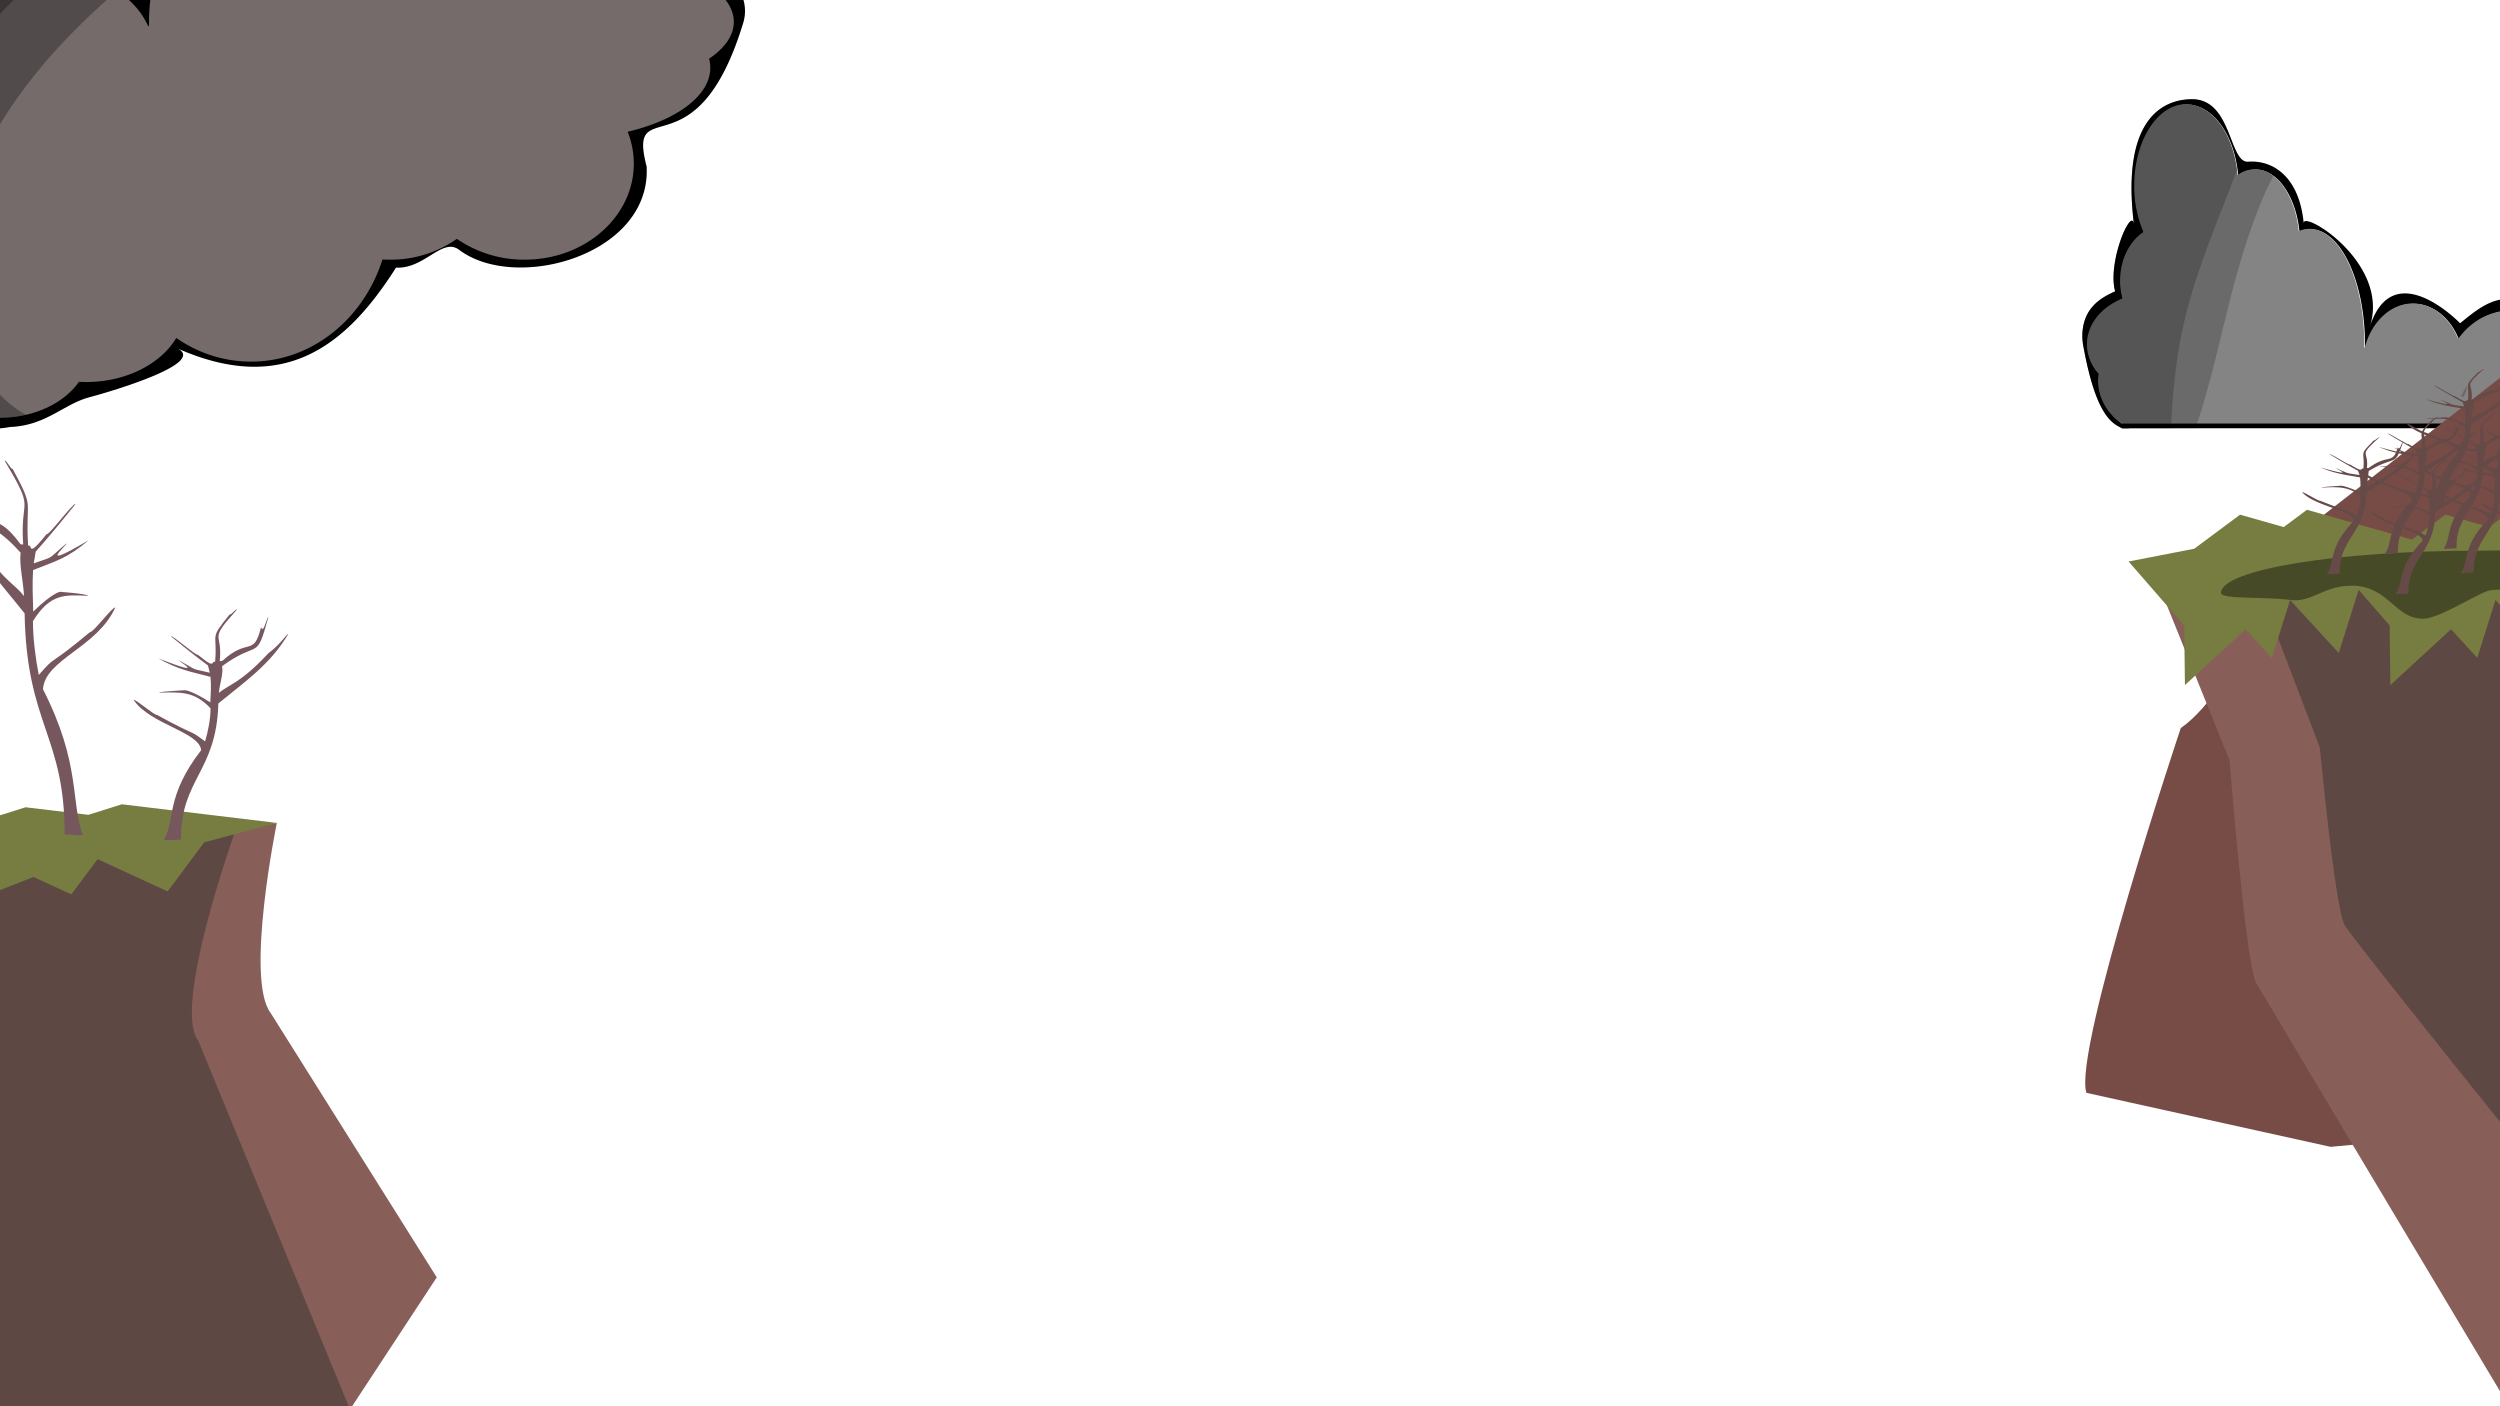 <svg xmlns="http://www.w3.org/2000/svg" width="1920" height="1080" viewBox="0 0 1920 1080"><defs><style>.cls-1{fill:#756b6b;}.cls-2{opacity:0.3;}.cls-3{fill:#848484;}.cls-4{opacity:0.2;}.cls-5{fill:#774c46;}.cls-6{fill:#875f58;}.cls-7{fill:#5e4843;}.cls-8{fill:#777c41;}.cls-9{opacity:0.4;}.cls-10{fill:#76575d;}.cls-11{fill:#664a48;}</style></defs><g id="Layer_3" data-name="Layer 3"><path d="M570.18-2.45C564.58-17,548.78-26.8,519-34.36c13.12-28.1-26.74-82.16-30.39-64.49,22.44-108.86-57.87-120.22-94-120.22-65.11,0-59.49,61.4-91,60-40-1.72-82.66,14.27-89.89,59.08C215.86-113,73.4-61.69,106.68-.48c-38-70-146.14-3.28-146.14-3.28-51.46-25.3-81-36.07-166.39-1.1-24.52,10.05-40.39,44.91-37.62,64.49-35.56,17.7-43.49,48-30.38,79.78,28.21,68.31,45.93-4.43,72.34,73.77-73.8,60,96.22,107.65,106,94.71,12.12-16,59.59,28.93,103.05,20.05,27.94-1,41.29-17.7,61.49-22.95,9.72-2.53,92.7-26,66.55-37.71,83.2,37.16,131.08-2.72,168.57-61.75,22,1.15,35.48-23.47,48.47-13.66,43.4,32.79,147.61,4.11,144-63.94-15.27-58.83,38,8.12,74.07-110A31,31,0,0,0,570.18-2.45Z"/><path class="cls-1" d="M563.57,16.81c0-19.17-23.36-35.79-57.53-44a41,41,0,0,0,3.82-17.14c0-20.37-15.38-38-37.83-46.71A74.36,74.36,0,0,0,487-135.66c0-43.25-37.59-78.31-84-78.31-42.69,0-77.94,29.72-83.26,68.19a72.12,72.12,0,0,0-28.17-5.69,71.92,71.92,0,0,0-71,59.52A71.77,71.77,0,0,0,203-94.13c-48.91,0-88.56,49.67-88.56,110.94,0,1.08,0,2.16,0,3.24l-.78-.12C102.86-4.68,72.11-22.43,35.87-22.43,3.8-22.43-24-8.54-37.47,11.7-57.14-5-88.75-15.89-124.4-15.89c-59.64,0-108,30.38-108,67.86a43.73,43.73,0,0,0,1.48,11.24c-20.53,9.31-34.74,29.41-34.74,52.71,0,32.17,27.07,58.24,60.47,58.24a62.45,62.45,0,0,0,6.45-.33,39.17,39.17,0,0,0-.29,4.74c0,11.52,5,22.31,13.82,31.58-12.51,8.75-20,19.76-20,31.72,0,28.47,42.26,51.56,94.39,51.56a158.64,158.64,0,0,0,46.29-6.62c9.64,19.85,34.88,34,64.51,34,26.3,0,49.14-11.17,60.68-27.57,1.79.1,3.59.17,5.41.17,30.87,0,57.42-13.91,69.33-33.87a100,100,0,0,0,57.35,18.2c46.79,0,86.55-32.81,101-78.49q2.88.18,5.82.18a88,88,0,0,0,51.28-16,90.79,90.79,0,0,0,52.15,16c46.26,0,83.77-33,83.77-73.74a65.82,65.82,0,0,0-4.73-24.49C519.63,92.31,545.5,73.6,545.5,52a27.44,27.44,0,0,0-.89-6.93C556.56,37,563.57,27.3,563.57,16.81Z"/><path class="cls-2" d="M90-7A97.78,97.78,0,0,0,35.87-22.43C3.8-22.43-24-8.54-37.47,11.7-57.14-5-88.75-15.89-124.4-15.89c-59.64,0-108,30.38-108,67.86a43.73,43.73,0,0,0,1.48,11.24c-20.53,9.31-34.74,29.41-34.74,52.71,0,32.17,27.07,58.24,60.47,58.24a62.45,62.45,0,0,0,6.45-.33,39.17,39.17,0,0,0-.29,4.74c0,11.52,5,22.31,13.82,31.58-12.51,8.75-20,19.76-20,31.72,0,28.47,42.26,51.56,94.39,51.56a158.64,158.64,0,0,0,46.29-6.62c9.64,19.85,34.88,34,64.51,34a89.22,89.22,0,0,0,20-2.25C-37,288.05-92,149.2,90-7Z"/><path class="cls-2" d="M33.48-22.4C2.43-21.73-24.3-8-37.47,11.7-57.14-5-88.75-15.89-124.4-15.89c-59.64,0-108,30.38-108,67.86a43.73,43.73,0,0,0,1.48,11.24c-20.53,9.31-34.74,29.41-34.74,52.71,0,32.17,27.07,58.24,60.47,58.24a62.45,62.45,0,0,0,6.45-.33,39.17,39.17,0,0,0-.29,4.74c0,11.52,5,22.31,13.82,31.58-12.51,8.75-20,19.76-20,31.72,0,25.31,33.38,46.35,77.4,50.72C-122.85,258.34-169.19,169.28,33.48-22.4Z"/><path d="M2002.48,328.9h-7.3c-2.51-12-8-21.78-15-27.13a57.68,57.68,0,0,0,.71-9c0-29.94-22.94-54.22-51.23-54.22-16.91,0-31.91,8.68-41.24,22.05-6.41-16.18-19.58-27.27-34.78-27.27-17.2,0-31.79,14.18-36.94,33.84l-.38.1c0-.86,0-1.73,0-2.59,0-49-18.81-88.65-42-88.65a21.1,21.1,0,0,0-8.33,1.75c-2.74-27-16.77-47.56-33.67-47.56a22.92,22.92,0,0,0-13.37,4.54c-2.52-30.73-19.24-54.48-39.49-54.48-22,0-39.82,28-39.82,62.57a89.09,89.09,0,0,0,7.08,35.64c-10.65,6.94-17.94,21-17.94,37.32a52,52,0,0,0,1.81,13.69c-16.21,6.58-27.29,19.86-27.29,35.18a33.94,33.94,0,0,0,9,22.56,36.19,36.19,0,0,0-.42,5.53c0,15,9.22,28.21,23.29,36.11h-5.46c-7.51-3.71-20-9.29-29.77-63.35a40.91,40.91,0,0,1,.23-16.24c2.66-11.66,10.15-19.46,24.26-25.5-6.22-22.45,12.69-65.65,14.42-51.52-10.64-87,27.45-96.07,44.61-96.07,30.89,0,28.22,49.07,43.15,48,19-1.37,39.21,11.41,42.64,47.21-1-10.44,66.58,30.57,50.79,79.47,18.05-55.9,69.33-2.62,69.33-2.62,24.41-20.21,38.43-28.82,78.93-.87,11.63,8,19.16,35.88,17.84,51.52C1995.2,306.48,2000.47,316.93,2002.48,328.9Z"/><path class="cls-3" d="M1993.77,325.11H1629.18c-11-8-17.84-19.66-17.84-32.61a36.19,36.19,0,0,1,.42-5.53,33.89,33.89,0,0,1-9-22.56c0-15.32,11.08-28.6,27.29-35.18a52.08,52.08,0,0,1-1.81-13.69c0-16.28,7.29-30.38,17.94-37.33a88.83,88.83,0,0,1-7.09-35.63c0-34.56,17.83-62.57,39.83-62.57,20.25,0,37,23.74,39.49,54.48a22.91,22.91,0,0,1,13.36-4.54c16.91,0,30.94,20.56,33.68,47.56a21.07,21.07,0,0,1,8.33-1.75c23.2,0,42,39.69,42,88.65,0,.86,0,1.73,0,2.59l.37-.1c5.16-19.67,19.75-33.85,36.94-33.85,15.21,0,28.38,11.1,34.79,27.28,9.33-13.37,24.33-22,41.24-22,28.29,0,51.23,24.28,51.23,54.22a57.68,57.68,0,0,1-.71,9C1985.94,306.3,1991,314.72,1993.77,325.11Z"/><rect x="1629.75" y="325.11" width="371.97" height="3.78" transform="translate(3631.47 654.01) rotate(-180)"/><g class="cls-4"><path d="M1719,134.78a21.95,21.95,0,0,1,27,.2q1.35-2.58,2.74-5.13a35.12,35.12,0,0,0-22.08-5.64c-14.93,1.08-12.26-48-43.15-48-17.16,0-55.25,9.08-44.61,96.07-1.73-14.13-20.64,29.07-14.42,51.52-14.11,6-21.6,13.84-24.26,25.5a40.76,40.76,0,0,0-.24,16.21c9.79,54.09,22.27,59.66,29.78,63.38h5.46c-14.07-7.9-23.29-21.12-23.29-36.11a36.19,36.19,0,0,1,.42-5.53,33.94,33.94,0,0,1-9-22.56c0-15.32,11.08-28.6,27.29-35.18a52,52,0,0,1-1.81-13.69c0-16.28,7.29-30.38,17.94-37.32a89.09,89.09,0,0,1-7.08-35.64c0-34.56,17.83-62.57,39.82-62.57C1699.76,80.3,1716.48,104.05,1719,134.78Z"/><path d="M1688.93,320.47c4.28-13.37,8-27,11.5-40.76,6.84-27,12.82-54.29,20.83-80.75a458.37,458.37,0,0,1,16-45.47c2.68-6.34,5.58-12.45,8.67-18.4a23.15,23.15,0,0,0-14.16-5.14,22.91,22.91,0,0,0-13.36,4.54C1715.9,103.75,1699.18,80,1678.93,80c-22,0-39.83,28-39.83,62.57a88.83,88.83,0,0,0,7.09,35.63c-10.65,6.95-17.94,21-17.94,37.33a52.08,52.08,0,0,0,1.81,13.69c-16.21,6.58-27.29,19.86-27.29,35.18a33.89,33.89,0,0,0,9,22.56,36.19,36.19,0,0,0-.42,5.53c0,12.95,6.89,24.59,17.84,32.61h58.13Q1688.13,322.8,1688.93,320.47Z"/><path d="M1686.07,328.58c.42-1.15.83-2.31,1.24-3.47h-57.56v3.79H1686Z"/></g><g class="cls-4"><path d="M1679.51,80.3c19,0,35,21,38.89,49.05q.9-2.55,1.79-5.12c.27-.85.53-1.7.8-2.55-9.22-9.91-11.2-45.46-37.49-45.46-17.16,0-55.25,9.08-44.61,96.07-1.73-14.13-20.64,29.07-14.42,51.52-14.11,6-21.6,13.84-24.26,25.5a40.91,40.91,0,0,0-.23,16.24c9.79,54.06,22.26,59.64,29.77,63.35h5.46c-14.07-7.9-23.29-21.12-23.29-36.11a36.19,36.19,0,0,1,.42-5.53,33.94,33.94,0,0,1-9-22.56c0-15.32,11.08-28.6,27.29-35.18a52,52,0,0,1-1.81-13.69c0-16.28,7.29-30.38,17.94-37.32a89.09,89.09,0,0,1-7.08-35.64C1639.69,108.31,1657.52,80.3,1679.51,80.3Z"/><path d="M1892.2,304.7c.71-1.5,1.39-3,2-4.57.1-1.4.2-2.81.29-4.21l-2,3.71c-.88,1.64-1.74,3.28-2.61,4.92C1890.7,304.56,1891.45,304.62,1892.2,304.7Z"/><path d="M1668.47,308.91c1-12.76,2.41-25.53,4.39-38.12,3.58-22.77,9.6-44.37,16.87-65.63-.85,2.55-1.69,5.1-2.54,7.65,5.53-16.68,11.64-32.9,18-49.06,4.37-11,8.73-22.05,12.76-33.29-3.6-28.75-19.72-50.45-39.07-50.45-22,0-39.83,28-39.83,62.57a88.83,88.83,0,0,0,7.09,35.63c-10.65,6.95-17.94,21-17.94,37.33a52.08,52.08,0,0,0,1.81,13.69c-16.21,6.58-27.29,19.86-27.29,35.18a33.89,33.89,0,0,0,9,22.56,36.19,36.19,0,0,0-.42,5.53c0,12.95,6.89,24.59,17.84,32.61h38.4C1667.8,319.71,1668,314.31,1668.47,308.91Z"/><path d="M1667.58,325.11h-37.83v3.79h37.67C1667.48,327.63,1667.53,326.37,1667.58,325.11Z"/></g><path class="cls-5" d="M2181.54,152.3,2072.06,71.94,1930,282.42,1755.59,418s-34.27,108.54-80.77,141.18c0,0-83.14,248.68-72.42,280.14l187.52,41.46,363.14-34.22s66-465.36,60.59-477.47S2181.54,152.3,2181.54,152.3Z"/><path class="cls-6" d="M-307.44,654.55S150.72,646,182.88,637.39L212.61,632S187.92,752.45,208,778.19L335.43,981l-66.61,101.44S-323.52,829-331.55,820.45s4-143.22,4-143.22Z"/><path class="cls-7" d="M-410.39,667.7s458.16-8.58,490.31-17.16L180.4,639.1s-48.23,134.44-28.13,160.18l116.55,283.18-310.07,69.37S-426.47,842.19-434.5,833.61s4-143.22,4-143.22Z"/><polygon class="cls-8" points="93.58 617.69 67.89 625.78 19.63 619.98 -30.9 635.89 -103.49 641.86 -42.06 671.74 -41.24 699.62 25.77 673.53 54.8 686.92 74.96 659.83 128.75 684.63 156.85 646.87 212.61 632 93.58 617.69"/><path class="cls-6" d="M1653.55,438.53s458.76-14.08,491-28.16l42.11,2.35s10.2,199.45,30.32,241.69l-58.33,481.05L1932,1088.52s-191.24-319.7-199.29-333.78S1712.34,584,1712.34,584Z"/><path class="cls-7" d="M1728.51,434.91S2142.89,421.45,2172,408l38,2.25S2219.22,601,2237.4,641.4l-52.69,460.1-118.33-58.36s-258.57-319.42-265.84-332.89-18.93-136.19-18.93-136.19Z"/><polygon class="cls-8" points="1771.73 391.51 1753.88 404.8 1720.34 395.27 1685.21 421.41 1634.76 431.23 1677.46 480.32 1678.03 526.14 1724.6 483.28 1744.78 505.27 1758.79 460.76 1796.17 501.51 1815.71 439.46 1854.47 415.02 1771.73 391.51"/><polygon class="cls-8" points="1929.49 391.51 1911.64 404.8 1878.1 395.27 1842.97 421.41 1792.53 431.23 1835.22 480.32 1835.79 526.14 1882.37 483.28 1902.54 505.27 1916.55 460.76 1953.94 501.51 1973.47 439.46 2012.23 415.02 1929.49 391.51"/><path class="cls-9" d="M2091.8,410.37c0-18-77.16,12.52-187.07,12.52s-199,14.56-199,32.53c0,5.05,34.07,2.7,53.07,5.34,17,2.36,26.12-11.73,49.12-10.9,26.94,1,31.61,25.83,53.55,25.29,12.65-.3,44.13-21.22,51.39-21.87,28.56-2.52,26.57,2.61,50.44-1.41,34.94-5.89,101.71-20.23,113.78-27.24C2094.1,414.74,2091.8,416.79,2091.8,410.37Z"/><path class="cls-10" d="M221.46,486.88c-1-.51-6,8-15.28,14.74-21.89,23.6-30.59,24-38,30.52.14-5.92,3.63-14.77,2.38-20.52,28.76-21,25.94-2.71,35.54-37.64-1.15-.23-3.83,13.56-5.59,7.62-5.87,23.41-9.6,7.47-29.81,26-.65,0-1.3.1-1.94.17,2.46-23.64-9.4-14.46,13.27-39.63-.86-.77-4.83,4.56-5.71,3.8-16.14,19.86-9.08,13.19-11.11,36.26l-1.4.16c-.88,2.42-2.31,2.28-11.91-5.55-1.17,1.11-19.54-15.3-20.71-14.18,9.38,7.65,18.8,15.27,28.54,22.46.46,1.86,1,3.7,1.41,5.56-15.74-3.69-8.7-1.14-23.48-9.44-.63.82,22.72,13.57-16-1.54,15.69,8.78,23.69,9.89,40,14.14.63,6.87.18,12.82-.12,19.63-14.81-9.5-19.65-9.37-19.65-9.37,4.84-.13-19.77.85-19.67,1.91,16.15-.42,27-1.32,39.49,12,0,8.07-1.9,17.7-4.19,25.42-13.51-10.15-4.6-2.57-37-20.38-1.43.84-16.47-12.31-17.89-11.46,12.8,18.9,50.52,24.46,51.86,38.61-27.52,35.47-19.7,53.55-28.7,69.12l13.17-.5c-.19-46.78,27.35-51.74,28.72-104.52C188.22,523.36,207.37,510.54,221.46,486.88Z"/><path class="cls-10" d="M-38.56,384.31c1.09-.84,6.36,12.91,16.34,23.93,23.4,38.32,32.71,38.95,40.61,49.56-.14-9.61-3.87-24-2.53-33.32-30.76-34.16-27.75-4.4-38-61.13,1.23-.37,4.1,22,6,12.38,6.28,38,10.27,12.13,31.87,42.22.7.08,1.39.16,2.08.28-2.64-38.38,10-23.49-14.2-64.36.93-1.25,5.17,7.4,6.11,6.18C27,392.3,19.4,381.46,21.57,418.92l1.5.26c.95,3.93,2.47,3.71,12.73-9,1.25,1.82,20.9-24.84,22.15-23-10,12.43-20.1,24.79-30.52,36.47-.49,3-1,6-1.51,9,16.83-6,9.3-1.86,25.11-15.33.68,1.33-24.29,22,17.16-2.51-16.79,14.25-25.33,16.06-42.8,23-.67,11.15-.19,20.81.13,31.88,15.83-15.43,21-15.22,21-15.22-5.19-.21,21.13,1.39,21,3.1-17.27-.68-28.83-2.14-42.22,19.49,0,13.12,2,28.75,4.48,41.29,14.44-16.49,4.92-4.18,39.55-33.09,1.53,1.36,17.61-20,19.13-18.61-13.69,30.68-54,39.71-55.45,62.7,29.43,57.59,21.07,87,30.69,112.23l-14.08-.81c.2-76-29.25-84-30.72-169.72C-3,443.55-23.5,422.73-38.56,384.31Z"/><path class="cls-11" d="M1992.11,323.57c-.78-.29-4.41,4.78-11.39,8.92-16.3,14.24-22.88,14.61-28.41,18.57,0-3.48,2.56-8.75,1.54-12.11,21.54-12.84,19.63-2,26.47-22.73-.87-.12-2.74,8-4.14,4.58-4.16,13.87-7.19,4.55-22.27,15.78l-1.47.13c1.58-13.95-7.3-8.36,9.57-23.54-.67-.43-3.61,2.76-4.28,2.33-12,11.95-6.72,7.91-8,21.52l-1.06.12c-.64,1.43-1.72,1.38-9.09-3.08-.87.68-15-8.69-15.87-8,7.2,4.35,14.43,8.68,21.9,12.76.37,1.08.78,2.16,1.14,3.25-12-1.92-6.6-.53-17.91-5.17-.47.48,17.39,7.61-12.18-.66,12,4.92,18.08,5.44,30.51,7.68a64.72,64.72,0,0,1,.16,11.56c-11.35-5.35-15-5.2-15-5.2,3.67-.15-15,.82-14.88,1.44,12.24-.51,20.42-1.21,30.08,6.43a45.39,45.39,0,0,1-2.86,15c-10.36-5.76-3.52-1.44-28.29-11.4-1.07.52-12.63-7-13.69-6.45,9.93,10.91,38.58,13.57,39.78,21.88-20.42,21.32-14.26,31.84-20.89,41.14l10-.51c-.72-27.52,20.08-30.88,20.47-62C1967.38,345.57,1981.73,337.72,1992.11,323.57Z"/><path class="cls-11" d="M1947.14,326.82c-.79-.29-4.42,4.78-11.4,8.92-16.29,14.24-22.88,14.61-28.4,18.57,0-3.48,2.56-8.75,1.54-12.11,21.53-12.85,19.63-2,26.46-22.73-.87-.12-2.73,8-4.14,4.58-4.16,13.87-7.18,4.55-22.26,15.78l-1.47.13c1.57-13.95-7.3-8.36,9.56-23.54-.66-.44-3.6,2.76-4.28,2.33-12,11.95-6.72,7.91-8,21.52l-1,.12c-.65,1.43-1.73,1.38-9.1-3.08-.87.68-15-8.69-15.87-8,7.2,4.35,14.44,8.68,21.91,12.76.37,1.08.78,2.16,1.14,3.25-12-1.92-6.61-.53-17.92-5.18-.47.49,17.39,7.62-12.17-.65,12,4.91,18.07,5.44,30.51,7.68a63.79,63.79,0,0,1,.15,11.56c-11.34-5.36-15-5.2-15-5.2,3.67-.16-15,.82-14.88,1.44,12.23-.51,20.41-1.21,30.07,6.43a45.63,45.63,0,0,1-2.85,15c-10.37-5.76-3.52-1.44-28.29-11.4-1.08.52-12.63-7-13.7-6.46,9.93,10.92,38.59,13.58,39.78,21.89-20.41,21.32-14.26,31.83-20.89,41.14l10-.51c-.73-27.52,20.08-30.89,20.46-62C1922.41,348.82,1936.75,341,1947.14,326.82Z"/><path class="cls-11" d="M1937.81,293.72c-.78-.29-4.41,4.78-11.39,8.92-16.29,14.24-22.88,14.61-28.41,18.57,0-3.48,2.57-8.75,1.55-12.11,21.53-12.85,19.63-2,26.46-22.73-.87-.12-2.73,8.05-4.14,4.58-4.16,13.87-7.18,4.55-22.27,15.78l-1.46.13c1.57-13.95-7.3-8.36,9.56-23.54-.66-.43-3.61,2.76-4.28,2.33-12,12-6.72,7.91-8,21.52l-1,.12c-.65,1.43-1.73,1.38-9.1-3.08-.87.68-15-8.69-15.87-8,7.2,4.35,14.44,8.68,21.91,12.76.36,1.08.78,2.16,1.14,3.25-12-1.92-6.61-.53-17.92-5.18-.47.49,17.39,7.62-12.17-.65,12,4.92,18.07,5.44,30.5,7.68a63.8,63.8,0,0,1,.16,11.56c-11.34-5.36-15-5.2-15-5.2,3.68-.16-15,.82-14.87,1.44,12.23-.51,20.41-1.21,30.07,6.43a45.63,45.63,0,0,1-2.85,15c-10.37-5.76-3.53-1.44-28.29-11.4-1.08.52-12.64-7-13.7-6.46,9.93,10.92,38.59,13.58,39.78,21.89-20.41,21.32-14.26,31.83-20.89,41.14l10-.51c-.73-27.52,20.08-30.89,20.46-62C1913.08,315.72,1927.43,307.87,1937.81,293.72Z"/><path class="cls-11" d="M1902.17,330.53c-.78-.28-4.41,4.78-11.4,8.92-16.29,14.24-22.88,14.61-28.4,18.58,0-3.49,2.56-8.75,1.54-12.12,21.53-12.84,19.63-2,26.46-22.72-.87-.12-2.73,8-4.14,4.57-4.15,13.87-7.18,4.55-22.26,15.78l-1.47.13c1.57-13.95-7.3-8.36,9.56-23.53-.66-.44-3.6,2.76-4.28,2.33-12,11.95-6.71,7.91-8,21.51l-1.06.12c-.64,1.44-1.73,1.38-9.09-3.08-.88.68-15-8.68-15.88-8,7.2,4.36,14.44,8.69,21.91,12.76.37,1.09.78,2.16,1.14,3.25-12-1.92-6.61-.53-17.91-5.17-.47.49,17.39,7.62-12.18-.65,12,4.91,18.07,5.43,30.51,7.68a63.7,63.7,0,0,1,.15,11.55c-11.34-5.35-15-5.2-15-5.2,3.67-.15-15,.82-14.88,1.44,12.24-.51,20.42-1.21,30.08,6.43a45.6,45.6,0,0,1-2.86,15c-10.37-5.76-3.52-1.44-28.29-11.39-1.07.51-12.63-7-13.7-6.46,9.94,10.91,38.59,13.58,39.78,21.89-20.41,21.31-14.26,31.83-20.88,41.13l10-.5c-.73-27.53,20.08-30.89,20.47-62C1877.44,352.54,1891.79,344.68,1902.17,330.53Z"/><path class="cls-11" d="M1819.2,361.7c21.54-12.84,19.63-2,26.47-22.72-.87-.12-2.74,8-4.14,4.57-4.16,13.87-7.19,4.55-22.27,15.78l-1.47.13c1.58-13.95-7.3-8.36,9.57-23.53-.67-.44-3.61,2.76-4.28,2.33-12,11.94-6.72,7.91-8,21.51l-1.06.12c-.64,1.44-1.73,1.38-9.09-3.08-.87.68-15-8.68-15.88-8,7.2,4.36,14.44,8.69,21.91,12.76.37,1.09.78,2.16,1.14,3.25-12-1.92-6.6-.53-17.91-5.17-.47.49,17.39,7.62-12.18-.65,12,4.91,18.08,5.43,30.51,7.68a64.62,64.62,0,0,1,.16,11.55c-11.35-5.35-15-5.2-15-5.2,3.67-.15-15,.82-14.88,1.44,12.24-.51,20.42-1.21,30.08,6.43a45.34,45.34,0,0,1-2.86,15c-10.36-5.76-3.52-1.44-28.29-11.39-1.07.51-12.63-7-13.69-6.46,9.93,10.91,38.58,13.58,39.78,21.89-20.42,21.31-14.26,31.83-20.89,41.13l10-.5c-.72-27.53,20.08-30.89,20.47-62,15.35-10.28,29.7-18.14,40.08-32.29-.78-.28-4.41,4.78-11.39,8.92-16.3,14.24-22.89,14.61-28.41,18.58"/><path class="cls-11" d="M1960.33,345.42c-.79-.29-4.42,4.77-11.4,8.91-16.29,14.25-22.88,14.62-28.4,18.58,0-3.48,2.56-8.75,1.54-12.11,21.53-12.85,19.63-2,26.46-22.73-.87-.12-2.73,8-4.14,4.57-4.16,13.88-7.18,4.56-22.26,15.79-.49,0-1,.08-1.47.13,1.57-13.95-7.3-8.36,9.56-23.54-.66-.44-3.6,2.76-4.28,2.33-12,11.95-6.72,7.91-8,21.52l-1,.11c-.65,1.44-1.73,1.39-9.1-3.07-.87.67-15-8.69-15.87-8,7.2,4.35,14.44,8.68,21.91,12.75.37,1.09.78,2.17,1.14,3.26-12-1.92-6.61-.54-17.92-5.18-.47.49,17.39,7.62-12.17-.65,12,4.91,18.07,5.44,30.51,7.68a63.7,63.7,0,0,1,.15,11.55c-11.34-5.35-15-5.19-15-5.19,3.67-.16-15,.82-14.88,1.43,12.23-.5,20.41-1.2,30.07,6.43a45.58,45.58,0,0,1-2.85,15c-10.37-5.75-3.52-1.43-28.29-11.39-1.08.51-12.63-7-13.7-6.46,9.93,10.92,38.59,13.58,39.78,21.89-20.41,21.31-14.26,31.83-20.89,41.14l10-.51c-.73-27.52,20.08-30.89,20.46-62C1935.6,367.42,1949.94,359.57,1960.33,345.42Z"/><path class="cls-11" d="M1894.34,358.87c-4.16,13.87-7.19,4.55-22.27,15.78l-1.47.13c1.58-13.95-7.3-8.36,9.57-23.54-.67-.43-3.61,2.76-4.28,2.33-12,11.95-6.72,7.91-8,21.52l-1.06.12c-.64,1.43-1.73,1.38-9.09-3.08-.87.68-15-8.69-15.88-8,7.2,4.35,14.44,8.68,21.91,12.76.37,1.08.78,2.16,1.14,3.25-12-1.92-6.6-.53-17.91-5.18-.47.49,17.39,7.62-12.18-.65,12,4.92,18.08,5.44,30.51,7.68a64.72,64.72,0,0,1,.16,11.56c-11.35-5.35-15-5.2-15-5.2,3.67-.15-15,.82-14.88,1.44,12.24-.51,20.42-1.21,30.08,6.43a45.39,45.39,0,0,1-2.86,15c-10.36-5.76-3.52-1.44-28.29-11.4-1.07.52-12.63-7-13.69-6.45,9.93,10.91,38.58,13.57,39.78,21.88-20.42,21.32-14.26,31.84-20.89,41.14l10-.51c-.72-27.52,20.08-30.89,20.47-62,15.35-10.29,29.7-18.14,40.08-32.29-.78-.29-4.41,4.78-11.39,8.92-16.3,14.24-22.89,14.61-28.41,18.57"/><path class="cls-11" d="M1994.1,354.35c-.78-.29-4.41,4.78-11.4,8.92-16.29,14.24-22.88,14.61-28.4,18.57,0-3.48,2.56-8.75,1.54-12.11,21.53-12.84,19.63-2,26.46-22.73-.87-.12-2.73,8.05-4.14,4.58-4.15,13.87-7.18,4.55-22.26,15.78l-1.47.13c1.57-13.95-7.3-8.36,9.56-23.54-.66-.43-3.6,2.76-4.28,2.33-12,12-6.71,7.91-8,21.52l-1.06.12c-.64,1.43-1.73,1.38-9.09-3.08-.88.68-15-8.69-15.88-8,7.2,4.35,14.44,8.68,21.91,12.76.37,1.08.78,2.16,1.14,3.25-12-1.92-6.61-.53-17.91-5.17-.47.48,17.39,7.61-12.18-.66,12,4.92,18.07,5.44,30.51,7.68a63.79,63.79,0,0,1,.15,11.56c-11.34-5.35-15-5.2-15-5.2,3.67-.15-15,.82-14.88,1.44,12.24-.51,20.42-1.21,30.08,6.43a45.65,45.65,0,0,1-2.86,15c-10.37-5.76-3.52-1.44-28.29-11.4-1.07.52-12.63-7-13.7-6.45,9.94,10.91,38.59,13.57,39.78,21.88-20.41,21.32-14.26,31.84-20.88,41.14l10-.5c-.73-27.53,20.08-30.89,20.47-62C1969.37,376.35,1983.72,368.5,1994.1,354.35Z"/><path class="cls-11" d="M1923.31,337.17c-1.07.52-12.63-7-13.7-6.45,9.94,10.91,38.59,13.57,39.78,21.88-20.41,21.32-14.26,31.84-20.88,41.14l10-.51c-.73-27.52,20.08-30.88,20.47-62C1974.3,321,1988.65,313.12,1999,299c-.78-.29-4.41,4.78-11.4,8.92-16.29,14.24-22.88,14.61-28.4,18.57,0-3.48,2.56-8.75,1.54-12.11,21.54-12.84,19.63-2,26.47-22.73-.88-.12-2.74,8.05-4.14,4.58-4.16,13.87-7.19,4.55-22.27,15.78l-1.47.13c1.57-13.95-7.3-8.36,9.57-23.54-.67-.43-3.61,2.76-4.28,2.33-12,12-6.72,7.91-8,21.52l-1.06.12c-.64,1.43-1.73,1.38-9.09-3.08-.88.68-15-8.69-15.88-8,7.2,4.35,14.44,8.68,21.91,12.76.37,1.08.78,2.16,1.14,3.25-12-1.92-6.61-.53-17.91-5.17-.47.48,17.39,7.61-12.18-.66,12,4.92,18.08,5.44,30.51,7.68a63.79,63.79,0,0,1,.15,11.56c-11.34-5.35-15-5.2-15-5.2,3.67-.15-15,.82-14.88,1.44,12.24-.51,20.42-1.21,30.08,6.43a45.39,45.39,0,0,1-2.86,15"/></g></svg>
